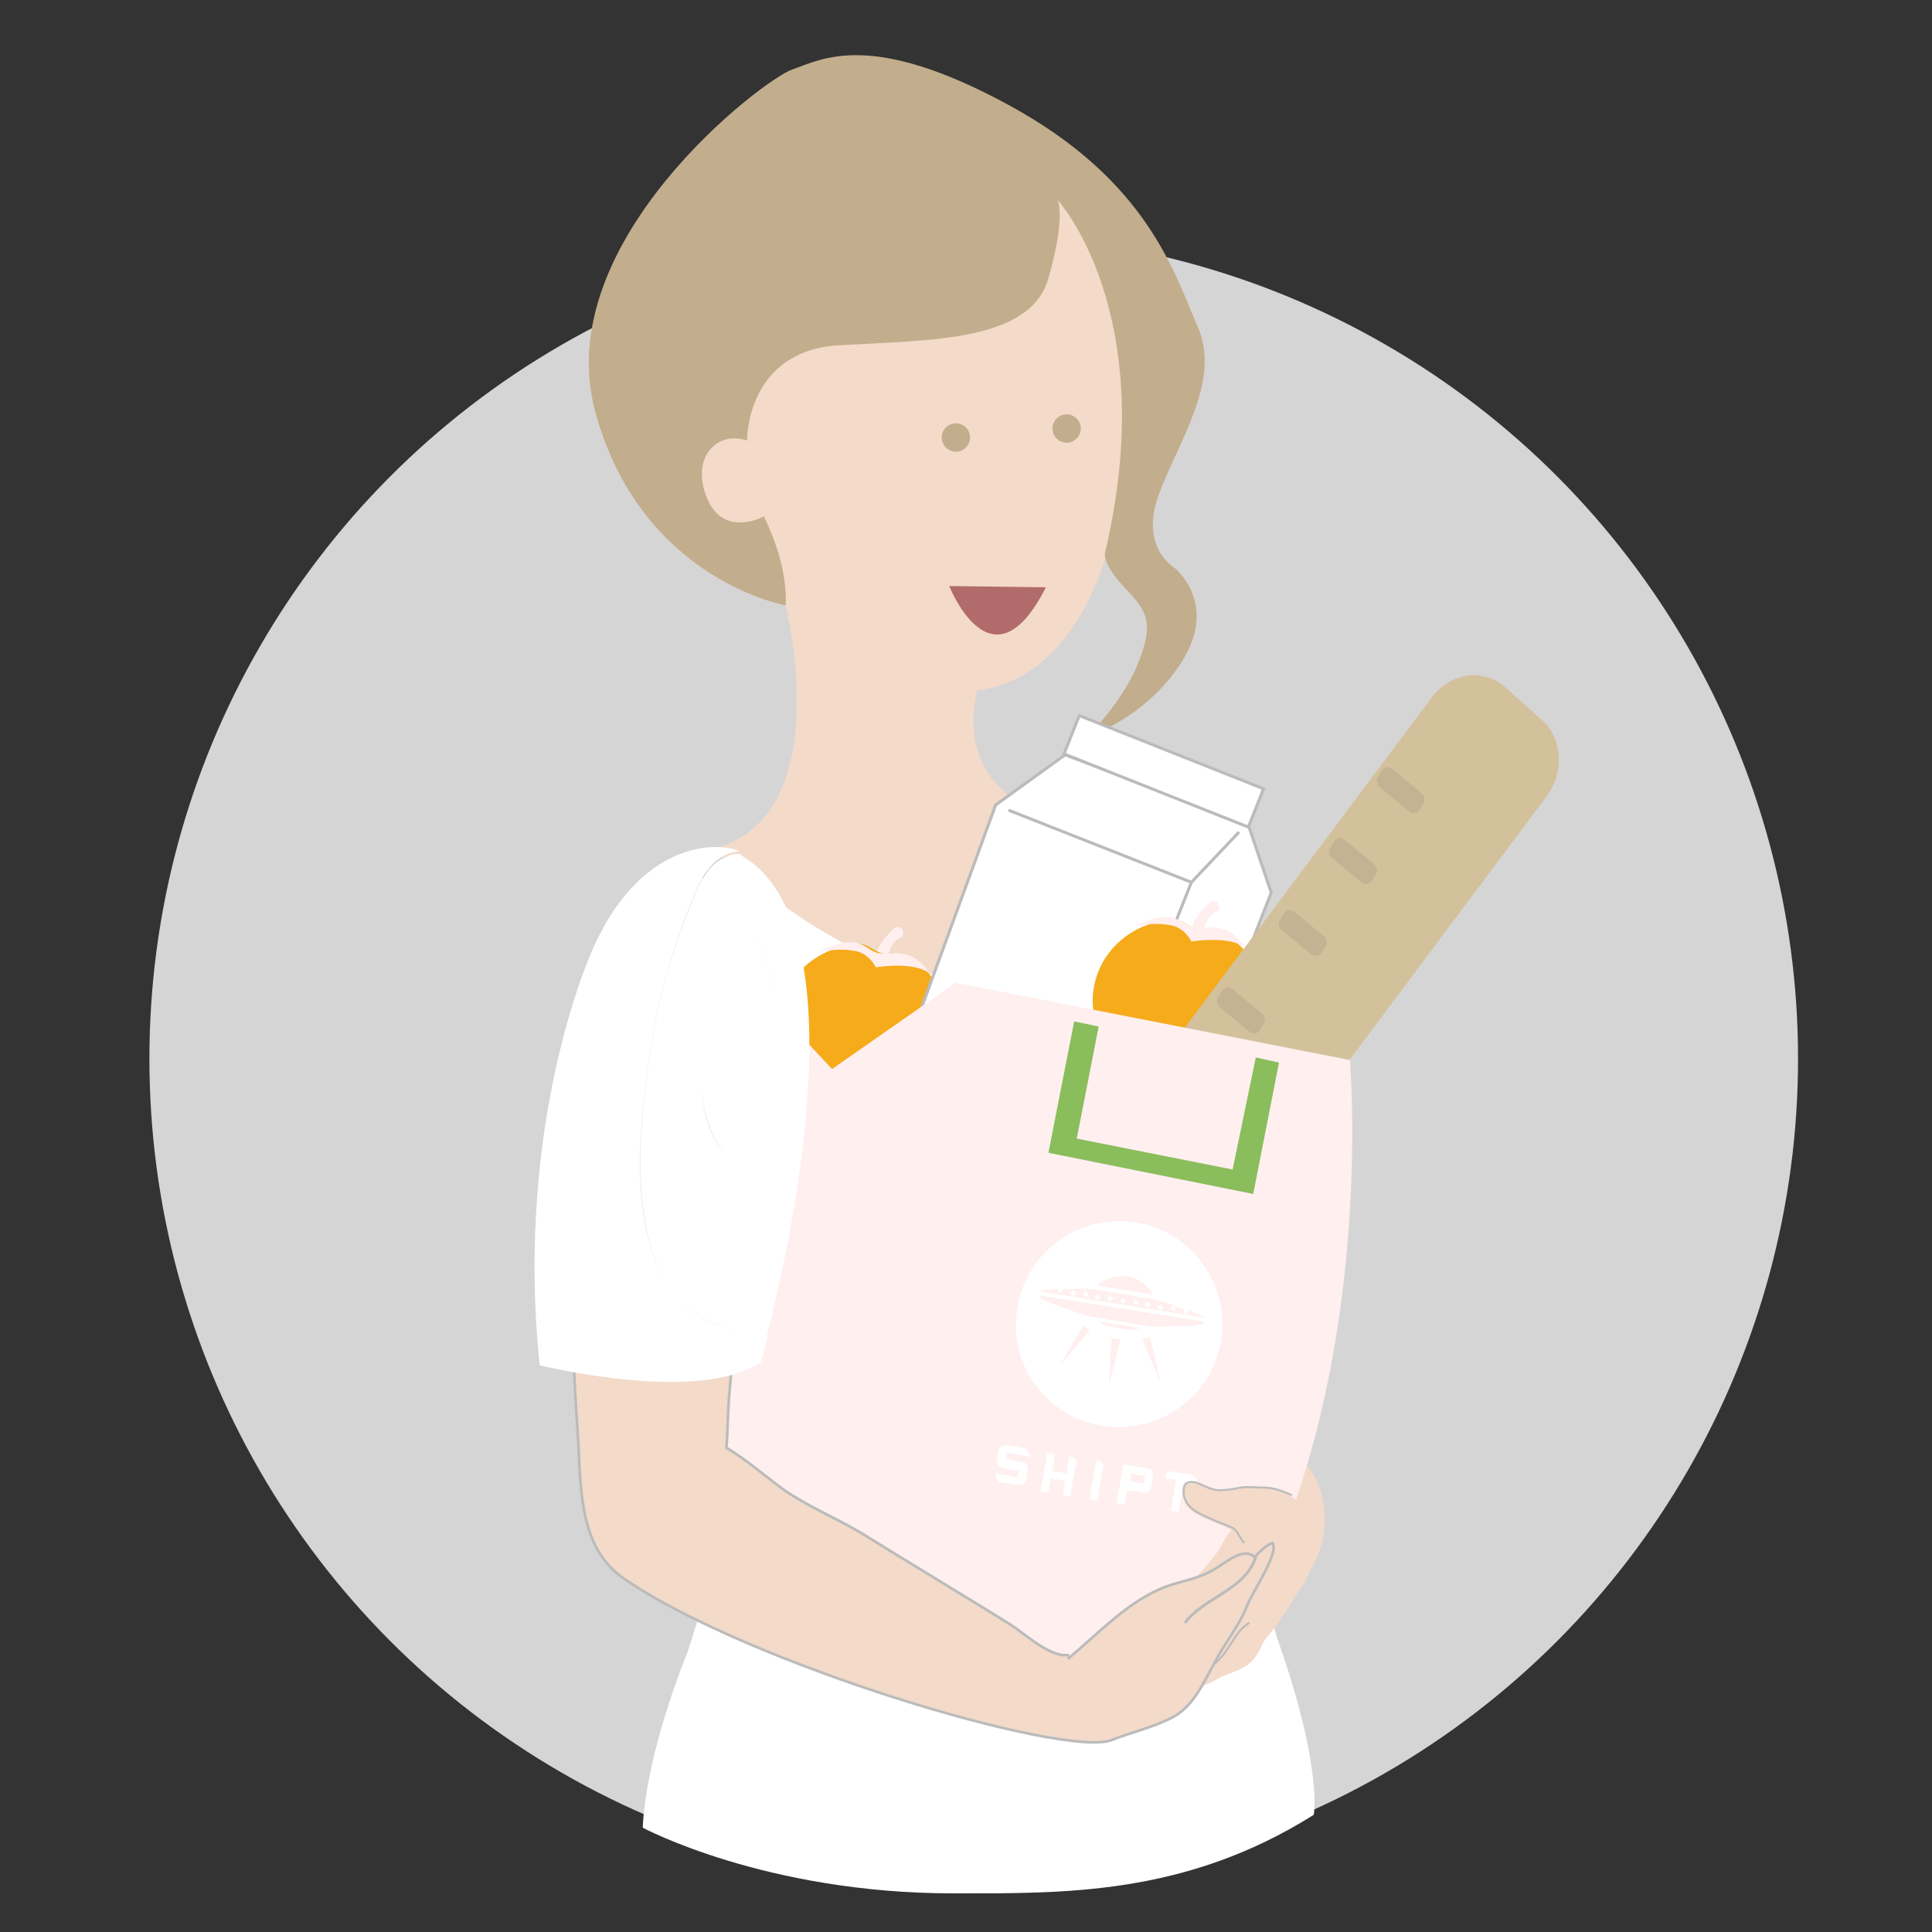 <?xml version="1.0" encoding="utf-8"?>
<!-- Generator: Adobe Illustrator 21.0.0, SVG Export Plug-In . SVG Version: 6.00 Build 0)  -->
<svg version="1.1" id="Layer_1" xmlns="http://www.w3.org/2000/svg" xmlns:xlink="http://www.w3.org/1999/xlink" x="0px"
     y="0px"
     viewBox="0 0 150 150" style="enable-background:new 0 0 150 150;" xml:space="preserve">
<rect x="0" y="0" width="150" height="150" fill="#333333" stroke="none"/>
<style type="text/css">
	.st0{fill:#D6D5D5;}
	.st1{fill:#F3DAC9;}
	.st2{fill-rule:evenodd;clip-rule:evenodd;fill:#8F8F95;}
	.st3{fill:#FFFFFF;stroke:#777777;stroke-width:0.216;stroke-miterlimit:10;}
	.st4{fill: #FFEFEF;}
	.st5{fill:#F6AB1B;}
	.st6{fill:#8ABD5C;}
	.st7{fill:none;stroke:#8F8F95;stroke-width:0.893;stroke-miterlimit:10;}
	.st8{fill:#71B044;}
	.st9{fill:#5F605F;}
	.st10{fill:#FFFFFF;}
	.st11{fill:#FFFFFF;stroke:#BBBBBB;stroke-width:0.217;stroke-miterlimit:10;}
	.st12{fill:#D3C19C;}
	.st13{fill:#C5B292;}
	.st14{fill:#F6AB1B;}
	.st15{fill:#C2AD8C;}
	.st16{fill:#B26B6B;}
	.st17{fill:#FFFFFF;stroke:#BBBBBB;stroke-width:0.231;stroke-miterlimit:10;}
	.st18{fill:none;stroke:#BBBBBB;stroke-width:0.152;stroke-miterlimit:10;}
	.st19{fill:#F3DAC9;stroke:#BBBBBB;stroke-width:0.205;stroke-miterlimit:10;}
	.st20{fill:none;stroke:#BBBBBB;stroke-width:0.219;stroke-miterlimit:10;}
	.st21{fill:none;}
	.st22{fill:none;stroke:#F6AB1B;stroke-width:8.335615e-02;stroke-miterlimit:10;}
	.st23{fill:#CE515E;}
	.st24{fill:#F3DAC9;stroke:#BBBBBB;stroke-width:0.215;stroke-miterlimit:10;}
</style>
    <g>
	<circle class="st0" cx="75.6" cy="82.2" r="64"/>
        <g>
		<path class="st10" d="M50.4,91.5c0,0-1.7,5.9,4.4,10.5s-1.5,26.5-1.5,26.5s-3.1,7.4-3.4,13.4c0,0,9.5,5.1,24.1,5.1
			c8.5,0,18,0.2,28-6.1c0,0,0.7-3.7-2.8-13.6c-3.4-9.9-2.2-54-2.2-54s-5.5-7.5-15.9-9.8l-22.2,1.6"/>
            <path class="st1" d="M62.9,47.1c0,0,5.2,7.3,12.9,6.5S85.9,43,85.9,43s6-14.6-3.5-27.9L55.7,26.7c0,0-5.4,6.3-2.4,10.7
			S61,47,61,47s4.1,16.4-5.6,18.9c0,0,22.6,21.7,27.8,0.7c0,0-0.1-2.9-1.9-3.3c0,0-7.3-1.8-5.4-9.8"/>
            <path class="st15" d="M58,34.2c0,0-0.1-7,7.2-7.4c7.2-0.4,14.8-0.3,16.2-5.2s0.7-6.1,0.7-6.1s8.1,8.8,3.7,27.4
			c0,0-0.3,0.8,1.5,2.7c1.8,1.9,2.3,2.7,1.1,5.8s-4,5.8-4,5.8s4.6-1.4,7.4-5.9c2.8-4.5-0.6-7.2-0.6-7.2s-2.8-1.6-1.2-5.8
			c1.6-4.2,4.8-8.8,3-12.9S89.2,14.1,78.4,8.2S63.8,4.6,61.5,5.4S42.7,18.8,46.2,31.9S61,47,61,47s0.3-2.9-1.7-6.9
			c0,0-3.1,1.7-4.4-1.4C53.6,35.6,55.6,33.4,58,34.2z"/>

            <ellipse transform="matrix(4.587770e-02 -0.999 0.999 4.587770e-02 36.845 106.535)" class="st15"
                     cx="74.2" cy="34" rx="1.1" ry="1.1"/>

            <ellipse transform="matrix(4.587770e-02 -0.999 0.999 4.587770e-02 45.848 114.465)" class="st15"
                     cx="82.8" cy="33.2" rx="1.1" ry="1.1"/>
            <path class="st16" d="M73.7,45.5c0,0,3.3,8.4,7.5,0.1"/>
            <path class="st1" d="M102.6,119.9c-0.8,2.9-3,4.5-5,3.5c-2-1-3-4.1-2.3-7c0.8-2.9,3-4.5,5-3.5C102.3,113.8,103.4,117,102.6,119.9z
			"/>
            <g>
			<g>
				<path class="st4"
                      d="M68.9,74.5c0,0,0.1-1.4,1.2-1.8c0,0,0.2-0.9-0.6-0.7c0,0-1.6,1.4-1.4,2.2L68.9,74.5z"/>
                <path class="st5" d="M60.6,78.2c0.7-2.9,3.3-4.8,6.2-4.9c0.6,0,1.1,0.6,1.7,0.7c0.6,0.2,1.3-0.1,1.9,0.2
					c2.5,1.4,3.9,4.3,3.2,7.2c-0.9,3.5-4.4,5.6-8,4.7C61.9,85.3,59.7,81.7,60.6,78.2z"/>
                <path class="st4" d="M63.6,73.9c0,0,1.7-0.3,2.5-0.1c0.1,0,1.2,0,1.9,1.3c0,0,3-0.5,4.2,0.5c0,0-0.8-1.3-1.9-1.5
					c-0.7-0.2-1.2,0-2.1-0.1S66.7,72.2,63.6,73.9z"/>
			</g>
                <polygon class="st6" points="74.5,76.4 66.4,125.6 52.2,122.7 60.3,78.4 64.5,83.1 			"/>
                <g>
				<polygon class="st17"
                         points="98.7,69.3 96.9,64 82.7,58.6 77.3,62.5 67,90.7 80.7,98.3 87.7,97.4 				"/>
                    <polyline class="st17" points="96.2,64.6 92.5,68.5 78.3,62.9 				"/>
                    <line class="st17" x1="92.5" y1="68.5" x2="80.9" y2="97.7"/>

                    <rect x="82.7" y="58.3" transform="matrix(0.929 0.369 -0.369 0.929 28.478 -29.118)"
                          class="st17" width="15.4" height="3.2"/>
			</g>
                <g>
				<path class="st4"
                      d="M93.4,72.5c0,0,0.1-1.4,1.2-1.8c0,0,0.2-0.9-0.6-0.7c0,0-1.6,1.4-1.4,2.2L93.4,72.5z"/>
                    <path class="st5" d="M85,76.3c0.7-2.9,3.3-4.8,6.2-4.9c0.6,0,1.1,0.6,1.7,0.7c0.6,0.2,1.3-0.1,1.9,0.2c2.5,1.4,3.9,4.3,3.2,7.2
					c-0.9,3.5-4.4,5.6-8,4.7C86.4,83.3,84.2,79.7,85,76.3z"/>
                    <path class="st4" d="M88.1,71.9c0,0,1.7-0.3,2.5-0.1c0.1,0,1.2,0,1.9,1.3c0,0,3-0.5,4.2,0.5c0,0-0.8-1.3-1.9-1.5
					c-0.7-0.2-1.2,0-2.1-0.1S91.2,70.3,88.1,71.9z"/>
			</g>
                <path class="st12" d="M83.8,97.4l2.8,2.5c1.7,1.4,4.1,1.1,5.6-0.8l27.9-37.3c1.4-1.9,1.2-4.6-0.5-6l-2.8-2.5
				c-1.7-1.4-4.1-1.1-5.6,0.8L83.3,91.4C81.9,93.3,82.2,96,83.8,97.4z"/>
                <path class="st13" d="M109.4,63l-2.3-1.9c-0.2-0.2-0.3-0.6-0.1-0.8l0.3-0.5c0.2-0.3,0.5-0.3,0.8-0.1l2.3,1.9
				c0.2,0.2,0.3,0.6,0.1,0.8l-0.3,0.5C110,63.2,109.6,63.2,109.4,63z"/>
                <path class="st13" d="M105.7,68.5l-2.3-1.9c-0.2-0.2-0.3-0.6-0.1-0.8l0.3-0.5c0.2-0.3,0.5-0.3,0.8-0.1l2.3,1.9
				c0.2,0.2,0.3,0.6,0.1,0.8l-0.3,0.5C106.3,68.7,105.9,68.7,105.7,68.5z"/>
                <path class="st13" d="M101.8,74.1l-2.3-1.9c-0.2-0.2-0.3-0.6-0.1-0.8l0.3-0.5c0.2-0.3,0.5-0.3,0.8-0.1l2.3,1.9
				c0.2,0.2,0.3,0.6,0.1,0.8l-0.3,0.5C102.4,74.2,102.1,74.3,101.8,74.1z"/>
                <path class="st13" d="M97,80.1l-2.3-1.9c-0.2-0.2-0.3-0.6-0.1-0.8l0.3-0.5c0.2-0.3,0.5-0.3,0.8-0.1l2.3,1.9
				c0.2,0.2,0.3,0.6,0.1,0.8L97.8,80C97.6,80.3,97.3,80.3,97,80.1z"/>
                <path class="st4"
                      d="M60.3,78.4l4.3,4.6l9.6-6.7l30.6,6c0,0,2.6,29.4-11.5,48.5l-26.8-5.2l-14.2-2.9L60.3,78.4z"/>
                <g>
				<path class="st10" d="M88.2,100.9c-0.1,0-0.2,0.1-0.2,0.2c0,0.1,0.1,0.2,0.2,0.2c0.1,0,0.2-0.1,0.2-0.2
					C88.3,101.1,88.3,101,88.2,100.9L88.2,100.9z"/>
                    <path class="st10" d="M89.1,101.1c-0.1,0-0.2,0.1-0.2,0.2c0,0.1,0.1,0.2,0.2,0.2c0.1,0,0.2-0.1,0.2-0.2
					C89.3,101.2,89.2,101.1,89.1,101.1L89.1,101.1z"/>
                    <path class="st10" d="M90.1,101.3c-0.1,0-0.2,0.1-0.2,0.2c0,0.1,0.1,0.2,0.2,0.2c0.1,0,0.2-0.1,0.2-0.2
					C90.3,101.4,90.2,101.3,90.1,101.3L90.1,101.3z"/>
                    <path class="st10" d="M85.2,100.5c-0.1,0-0.2,0.1-0.2,0.2c0,0.1,0.1,0.2,0.2,0.2c0.1,0,0.2-0.1,0.2-0.2
					C85.4,100.6,85.3,100.5,85.2,100.5L85.2,100.5z"/>
                    <path class="st10" d="M87.2,100.8c-0.1,0-0.2,0.1-0.2,0.2c0,0.1,0.1,0.2,0.2,0.2c0.1,0,0.2-0.1,0.2-0.2
					C87.4,100.9,87.3,100.8,87.2,100.8L87.2,100.8z"/>
                    <path class="st10" d="M84.3,100.3c-0.1,0-0.2,0.1-0.2,0.2c0,0.1,0.1,0.2,0.2,0.2c0.1,0,0.2-0.1,0.2-0.2
					C84.4,100.4,84.4,100.3,84.3,100.3L84.3,100.3z"/>
                    <path class="st10" d="M86.2,100.6c-0.1,0-0.2,0.1-0.2,0.2c0,0.1,0.1,0.2,0.2,0.2c0.1,0,0.2-0.1,0.2-0.2
					C86.4,100.7,86.3,100.7,86.2,100.6L86.2,100.6z"/>
                    <path class="st10" d="M91.1,101.4c-0.1,0-0.2,0.1-0.2,0.2c0,0.1,0.1,0.2,0.2,0.2c0.1,0,0.2-0.1,0.2-0.2
					C91.3,101.5,91.2,101.4,91.1,101.4L91.1,101.4z"/>
                    <path class="st10" d="M80.8,100.6l12.6,2l0,0.2c-1.3,0.2-2.7,0.2-4,0.2l-4.8-0.8c-1.3-0.4-2.6-0.8-3.8-1.4L80.8,100.6
					L80.8,100.6z M80.8,100.2c0.4-0.1,0.9-0.1,1.3-0.1c0,0,0,0,0,0.1c0,0.1,0.1,0.2,0.2,0.2c0.1,0,0.2-0.1,0.2-0.2
					c0-0.1,0-0.1,0-0.1c0.8,0,1.6-0.1,2.4,0l4.8,0.8c0.8,0.2,1.5,0.5,2.3,0.8c0,0-0.1,0.1-0.1,0.1c0,0.1,0.1,0.2,0.2,0.2
					c0.1,0,0.2-0.1,0.2-0.2c0,0,0-0.1,0-0.1c0.4,0.2,0.8,0.4,1.2,0.5l0,0.1l-12.6-2L80.8,100.2L80.8,100.2z M87.5,99.1
					c0.9,0.1,1.6,0.7,2,1.4l-4.3-0.7C85.7,99.3,86.6,99,87.5,99.1L87.5,99.1z M88.7,104l0.6-0.2l0.8,3.5L88.7,104L88.7,104z
					 M87.9,103.3l-2.2-0.4l-0.4-0.3l3.2,0.5L87.9,103.3L87.9,103.3z M86.1,107.5l0.2-3.6L87,104L86.1,107.5L86.1,107.5z M82.3,106
					l1.8-3.1l0.5,0.4L82.3,106L82.3,106z M85.6,110.7c4.4,0.7,8.5-2.3,9.2-6.6c0.7-4.4-2.3-8.5-6.6-9.2c-4.4-0.7-8.5,2.3-9.2,6.6
					C78.2,105.9,81.2,110,85.6,110.7L85.6,110.7z"/>
                    <path class="st10" d="M83.3,100.2c-0.1,0-0.2,0.1-0.2,0.2c0,0.1,0.1,0.2,0.2,0.2c0.1,0,0.2-0.1,0.2-0.2
					C83.5,100.3,83.4,100.2,83.3,100.2L83.3,100.2z"/>
                    <path class="st10" d="M88.8,115.2l-1.1-0.2l0.1-0.6l1.1,0.2L88.8,115.2L88.8,115.2z M89.1,114l-1.9-0.3l-0.5,3l0.6,0.1l0.2-1.1
					l0.7,0.1l0.7,0.1c0.2,0,0.4-0.2,0.5-0.5l0.1-0.8C89.6,114.3,89.4,114,89.1,114L89.1,114z"/>
                    <path class="st10" d="M79.4,112.4l-1.3-0.2c-0.3,0-0.6,0.2-0.6,0.5l-0.1,0.7c0,0.3,0.2,0.6,0.5,0.6l1.2,0.2l-0.1,0.5l-1.1-0.2
					l-0.6-0.1l0,0.1c0,0.3,0.2,0.6,0.5,0.6l1.3,0.2c0.3,0,0.6-0.2,0.6-0.5l0.1-0.7c0-0.3-0.2-0.6-0.5-0.6l-1.2-0.2l0.1-0.5l1.8,0.3
					l0-0.1C79.9,112.8,79.7,112.5,79.4,112.4L79.4,112.4z"/>
                    <path class="st10"
                          d="M85.7,114c0-0.3-0.2-0.6-0.5-0.6l-0.1,0l-0.5,3l0.6,0.1l0.4-2.4L85.7,114L85.7,114z"/>
                    <path class="st10" d="M92.5,114.5l-1.9-0.3l-0.1,0.6l0.8,0.1l-0.4,2.4l0.6,0.1l0.4-2.4l1,0.2l0-0.1
					C93,114.9,92.8,114.6,92.5,114.5L92.5,114.5z"/>
                    <path class="st10" d="M83.6,113.7c0-0.3-0.2-0.6-0.5-0.6l-0.1,0l-0.2,1.3l0,0l-1.1-0.2l0.2-1.3l-0.6-0.1l-0.5,3l0.6,0.1l0.2-1.1
					l1.1,0.2l-0.2,1.1l0.6,0.1l0.4-2.4L83.6,113.7L83.6,113.7z"/>
			</g>
                <polygon class="st6"
                         points="97.5,82.1 95.7,90.8 83.6,88.4 85.3,79.7 83.4,79.3 81.4,89.5 97.3,92.7 99.3,82.5 			"/>
		</g>
            <g>
			<path class="st1" d="M101,123.3C101,123.2,101,123.2,101,123.3C101,123.2,101,123.3,101,123.3C101,123.3,101,123.3,101,123.3
				L101,123.3c-0.3,0.4-0.6,0.9-0.9,1.4c-0.4,0.6-0.7,1.1-1.1,1.6c-0.3,0.5-0.8,0.9-1,1.4c-0.3,0.6-0.6,1.2-1.2,1.6
				c-0.4,0.3-1,0.5-1.5,0.7c-0.6,0.2-1.1,0.6-1.7,0.8c-0.4,0.2-1.2,0.2-0.8-0.5c0.1-0.3,0.3-0.5,0.5-0.7c0,0,0.1-0.1,0.1-0.1
				c-0.6,0.2-1.3,0.3-1.9,0.5c-0.3,0.1-1.3,0.7-1.5,0.4c-0.3-0.3,0.2-0.9,0.6-1.3c-0.1,0-0.2,0-0.3,0.1c-0.2,0.1-0.5,0-0.7,0.1
				c-0.2,0-0.5,0.2-0.7,0.2c-0.7,0.1-0.1-0.7,0.2-0.9c0.8-0.7,1.7-0.9,2.5-1.4c0.4-0.3,0.8-0.6,1.1-1.1c0.4-0.5,0.8-1.1,1.1-1.7
				c-0.2,0.2-0.5,0.3-0.8,0.4c-0.5,0.2-1,0.2-1.5,0.4c-1.1,0.4-2.1,0.9-3.1,1.5c-0.6,0.3-1,0.1-0.6-0.6c0.3-0.5,0.6-1,1.1-1.3
				c0.9-0.8,2-1.1,3-1.7c0.5-0.3,0.9-0.6,1.3-1c0.5-0.5,0.9-1.1,1.4-1.7l0,0c0.3-0.6,0.6-1.1,1-1.6c-0.1-0.1-0.2-0.1-0.3-0.2
				c-0.4-0.2-0.8-0.3-1.2-0.5c-0.9-0.4-2.3-0.8-2.2-2.2c0-0.8,0.7-0.8,1.1-0.7c0.5,0.2,1,0.5,1.6,0.5c0.5,0,1.1-0.1,1.6-0.2
				c0.6-0.1,1.2,0,1.9,0c0.7,0,1.2,0.2,1.8,0.5c0.4,0.2,0.8,0.5,1.1,0.7c0.2,0.1,0.4,0.2,0.5,0.3c0,0,0,0,0,0l0,0
				c0.2,0.2,0.5,0.4,0.6,0.7c0,0,0.2,0.3,0.4,0.6c0.2,0.4,0.2,0.9,0.2,0.9S102.2,121.4,101,123.3z"/>
                <path class="st18" d="M97,126c-1.1,0.6-1.5,2.1-2.5,3c-0.8,0.7-1.9,0.8-2.8,1c-0.3,0.1-1.3,0.7-1.5,0.4c-0.5-0.6,0.5-1.2,0.8-1.4
				"/>
                <path class="st18" d="M94.1,124.1c-0.3,0.7-0.8,1.3-1.2,1.9c-0.3,0.5-0.7,0.8-1.1,1.1c-0.8,0.5-1.7,0.8-2.5,1.4
				c-0.3,0.2-0.9,1-0.2,0.9c0.2,0,0.5-0.2,0.7-0.2c0.2,0,0.5,0,0.7-0.1c0.9-0.2,1.9-0.3,2.7-0.8c0.5-0.3,0.8-0.8,1.1-1.3
				c0.5-0.6,1-1.1,1.7-1.5"/>
                <path class="st18" d="M96.6,119.8c-0.5-0.6-0.5-1.1-1.2-1.3c-0.4-0.2-0.8-0.3-1.2-0.5c-0.9-0.4-2.4-0.9-2.3-2.3
				c0-0.8,0.8-0.7,1.2-0.5c0.5,0.2,1,0.5,1.6,0.5c0.5,0,1.1-0.1,1.6-0.2c0.6-0.1,1.2,0,1.9,0c0.7,0,1.5,0.3,2.1,0.6"/>
		</g>
            <path class="st19" d="M82.9,128.8c2.3-1.9,4.4-4.2,7.1-5.4c1.3-0.6,2.7-0.7,4-1.4c1-0.5,2.5-2,3.4-1.1c0.4-0.4,0.8-0.9,1.4-1.1
			c0.5,0.8-1.5,3.7-1.9,4.7c-0.7,1.8-1.8,3-2.6,4.6c-0.9,1.6-1.6,3.3-3.2,4.2c-1.5,0.8-3.3,1.2-4.8,1.8c-3.7,1.4-28.2-5.9-37.8-12.5
			c-3.4-2.3-3.4-6.5-3.6-10.6c-0.2-3.7-2.6-29.7,5.5-40.8c1-1.4,2.9-3.4,4.5-3.2c2.3,0.3,4.2,1.3,5.1,3.5c1.1,2.6,0.6,7.5,0.1,10.3
			c-0.6,3.5-0.8,6.8-1.3,10.3c-0.4,3-0.9,6-1.3,9c-0.4,2.5-0.7,4.9-0.9,7.4c-0.1,1.3-0.1,2.6-0.2,3.9c1.5,0.9,3,2.2,4.5,3.3
			c1.9,1.3,4.1,2.2,6.1,3.4c1.9,1.2,9.5,5.8,11.4,7c1.1,0.7,2.7,2.2,4.1,2.4c0.2,0,0.3,0,0.5,0"/>
            <path class="st20" d="M97.5,120.9c-0.9,2.6-4,3.1-5.5,5.1"/>
            <g>
			<path class="st10" d="M53.9,69.6c-1.7,4-2.9,8.3-3.5,12.6c-0.8,5.5-1.5,13.4,1.7,18c1.8,2.4,4.6,3.2,7.4,3.7
				c1.8-7.1,7.4-31.8-1.8-37.4c0,0-0.1-0.1-0.3-0.2c-0.3,0-0.6,0-0.9,0.2C55.2,66.9,54.4,68.3,53.9,69.6z M54.3,83.9
				c0.3,1.9,0.7,4.4,2,5.6c1.5,1.4,2.8-0.2,3.3-2.1c0.5-2.2,1.2-14.8-1.8-15.4c3,0.6,2.3,13.1,1.8,15.4c-0.5,1.9-1.8,3.5-3.3,2.1
				C54.9,88.3,54.6,85.8,54.3,83.9c-0.5-3.5,0-10.3,3.8-11.7C54.3,73.6,53.7,80.5,54.3,83.9z"/>
                <path class="st10" d="M52.1,100.1c-3.3-4.5-2.5-12.5-1.7-18c0.6-4.2,1.8-8.6,3.5-12.6c0.5-1.3,1.3-2.7,2.6-3.2
				c0.3-0.1,0.6-0.2,0.9-0.2c-1-0.6-7.3-1.4-11.3,7.4c0,0-6.2,13.2-4.2,32.5c0,0,12.6,3.1,17.2-0.3c0,0,0.2-0.7,0.5-1.9
				C56.6,103.4,53.8,102.6,52.1,100.1z"/>
		</g>
	</g>
</g>
</svg>
